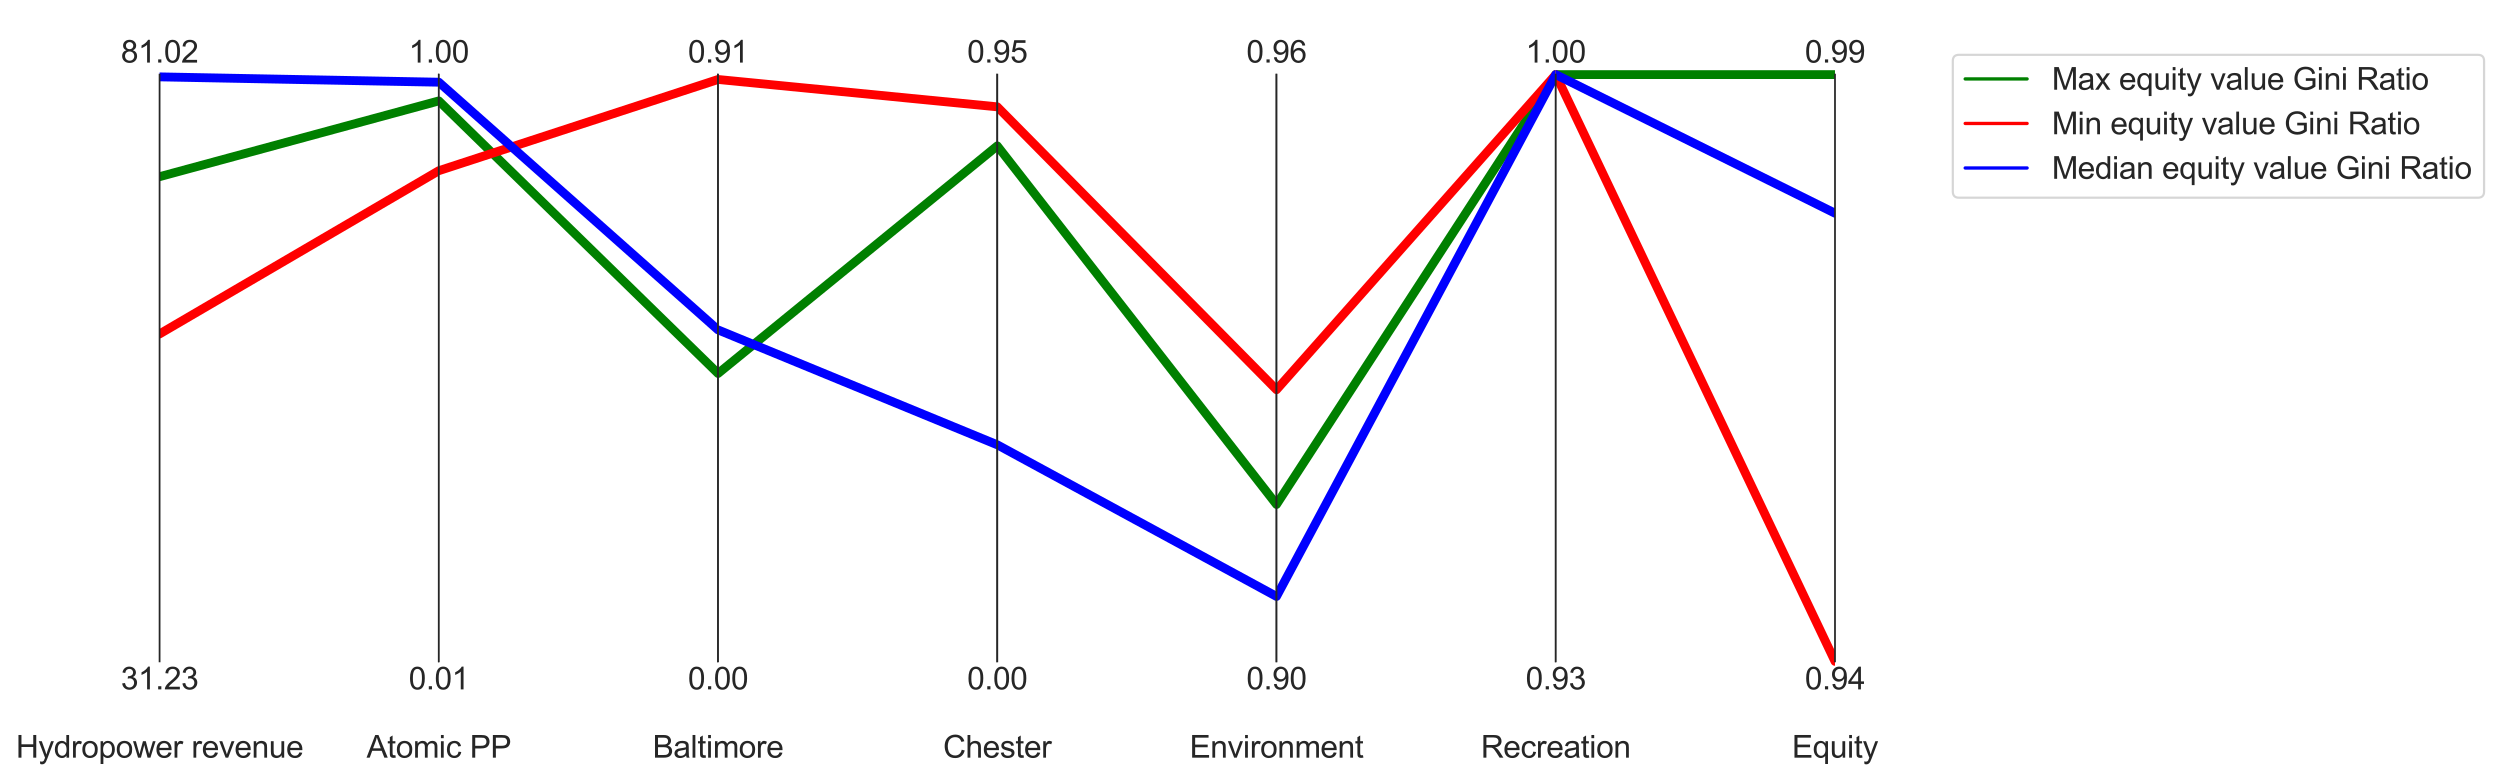 <?xml version="1.0" encoding="utf-8" standalone="no"?>
<!DOCTYPE svg PUBLIC "-//W3C//DTD SVG 1.1//EN"
  "http://www.w3.org/Graphics/SVG/1.1/DTD/svg11.dtd">
<svg xmlns:xlink="http://www.w3.org/1999/xlink" width="1130.64pt" height="352.808pt" viewBox="0 0 1130.64 352.808" xmlns="http://www.w3.org/2000/svg" version="1.1">
 <defs>
  <style type="text/css">*{stroke-linejoin: round; stroke-linecap: butt}</style>
 </defs>
 <g id="figure_1">
  <g id="patch_1">
   <path d="M -0 352.808 
L 1130.64 352.808 
L 1130.64 0 
L -0 0 
z
" style="fill: #ffffff"/>
  </g>
  <g id="axes_1">
   <g id="patch_2">
    <path d="M 72.174 325.64 
L 198.459 325.64 
L 198.459 7.2 
L 72.174 7.2 
z
" style="fill: #ffffff"/>
   </g>
   <g id="matplotlib.axis_1">
    <g id="xtick_1">
     <g id="text_1">
      <!-- Hydropower revenue -->
      <g style="fill: #262626" transform="translate(7.2 342.661) scale(0.14 -0.14)">
       <defs>
        <path id="ArialMT-48" d="M 513 0 
L 513 4581 
L 1119 4581 
L 1119 2700 
L 3500 2700 
L 3500 4581 
L 4106 4581 
L 4106 0 
L 3500 0 
L 3500 2159 
L 1119 2159 
L 1119 0 
L 513 0 
z
" transform="scale(0.016)"/>
        <path id="ArialMT-79" d="M 397 -1278 
L 334 -750 
Q 519 -800 656 -800 
Q 844 -800 956 -737 
Q 1069 -675 1141 -563 
Q 1194 -478 1313 -144 
Q 1328 -97 1363 -6 
L 103 3319 
L 709 3319 
L 1400 1397 
Q 1534 1031 1641 628 
Q 1738 1016 1872 1384 
L 2581 3319 
L 3144 3319 
L 1881 -56 
Q 1678 -603 1566 -809 
Q 1416 -1088 1222 -1217 
Q 1028 -1347 759 -1347 
Q 597 -1347 397 -1278 
z
" transform="scale(0.016)"/>
        <path id="ArialMT-64" d="M 2575 0 
L 2575 419 
Q 2259 -75 1647 -75 
Q 1250 -75 917 144 
Q 584 363 401 755 
Q 219 1147 219 1656 
Q 219 2153 384 2558 
Q 550 2963 881 3178 
Q 1213 3394 1622 3394 
Q 1922 3394 2156 3267 
Q 2391 3141 2538 2938 
L 2538 4581 
L 3097 4581 
L 3097 0 
L 2575 0 
z
M 797 1656 
Q 797 1019 1065 703 
Q 1334 388 1700 388 
Q 2069 388 2326 689 
Q 2584 991 2584 1609 
Q 2584 2291 2321 2609 
Q 2059 2928 1675 2928 
Q 1300 2928 1048 2622 
Q 797 2316 797 1656 
z
" transform="scale(0.016)"/>
        <path id="ArialMT-72" d="M 416 0 
L 416 3319 
L 922 3319 
L 922 2816 
Q 1116 3169 1280 3281 
Q 1444 3394 1641 3394 
Q 1925 3394 2219 3213 
L 2025 2691 
Q 1819 2813 1613 2813 
Q 1428 2813 1281 2702 
Q 1134 2591 1072 2394 
Q 978 2094 978 1738 
L 978 0 
L 416 0 
z
" transform="scale(0.016)"/>
        <path id="ArialMT-6f" d="M 213 1659 
Q 213 2581 725 3025 
Q 1153 3394 1769 3394 
Q 2453 3394 2887 2945 
Q 3322 2497 3322 1706 
Q 3322 1066 3130 698 
Q 2938 331 2570 128 
Q 2203 -75 1769 -75 
Q 1072 -75 642 372 
Q 213 819 213 1659 
z
M 791 1659 
Q 791 1022 1069 705 
Q 1347 388 1769 388 
Q 2188 388 2466 706 
Q 2744 1025 2744 1678 
Q 2744 2294 2464 2611 
Q 2184 2928 1769 2928 
Q 1347 2928 1069 2612 
Q 791 2297 791 1659 
z
" transform="scale(0.016)"/>
        <path id="ArialMT-70" d="M 422 -1272 
L 422 3319 
L 934 3319 
L 934 2888 
Q 1116 3141 1344 3267 
Q 1572 3394 1897 3394 
Q 2322 3394 2647 3175 
Q 2972 2956 3137 2557 
Q 3303 2159 3303 1684 
Q 3303 1175 3120 767 
Q 2938 359 2589 142 
Q 2241 -75 1856 -75 
Q 1575 -75 1351 44 
Q 1128 163 984 344 
L 984 -1272 
L 422 -1272 
z
M 931 1641 
Q 931 1000 1190 694 
Q 1450 388 1819 388 
Q 2194 388 2461 705 
Q 2728 1022 2728 1688 
Q 2728 2322 2467 2637 
Q 2206 2953 1844 2953 
Q 1484 2953 1207 2617 
Q 931 2281 931 1641 
z
" transform="scale(0.016)"/>
        <path id="ArialMT-77" d="M 1034 0 
L 19 3319 
L 600 3319 
L 1128 1403 
L 1325 691 
Q 1338 744 1497 1375 
L 2025 3319 
L 2603 3319 
L 3100 1394 
L 3266 759 
L 3456 1400 
L 4025 3319 
L 4572 3319 
L 3534 0 
L 2950 0 
L 2422 1988 
L 2294 2553 
L 1622 0 
L 1034 0 
z
" transform="scale(0.016)"/>
        <path id="ArialMT-65" d="M 2694 1069 
L 3275 997 
Q 3138 488 2766 206 
Q 2394 -75 1816 -75 
Q 1088 -75 661 373 
Q 234 822 234 1631 
Q 234 2469 665 2931 
Q 1097 3394 1784 3394 
Q 2450 3394 2872 2941 
Q 3294 2488 3294 1666 
Q 3294 1616 3291 1516 
L 816 1516 
Q 847 969 1125 678 
Q 1403 388 1819 388 
Q 2128 388 2347 550 
Q 2566 713 2694 1069 
z
M 847 1978 
L 2700 1978 
Q 2663 2397 2488 2606 
Q 2219 2931 1791 2931 
Q 1403 2931 1139 2672 
Q 875 2413 847 1978 
z
" transform="scale(0.016)"/>
        <path id="ArialMT-20" transform="scale(0.016)"/>
        <path id="ArialMT-76" d="M 1344 0 
L 81 3319 
L 675 3319 
L 1388 1331 
Q 1503 1009 1600 663 
Q 1675 925 1809 1294 
L 2547 3319 
L 3125 3319 
L 1869 0 
L 1344 0 
z
" transform="scale(0.016)"/>
        <path id="ArialMT-6e" d="M 422 0 
L 422 3319 
L 928 3319 
L 928 2847 
Q 1294 3394 1984 3394 
Q 2284 3394 2536 3286 
Q 2788 3178 2913 3003 
Q 3038 2828 3088 2588 
Q 3119 2431 3119 2041 
L 3119 0 
L 2556 0 
L 2556 2019 
Q 2556 2363 2490 2533 
Q 2425 2703 2258 2804 
Q 2091 2906 1866 2906 
Q 1506 2906 1245 2678 
Q 984 2450 984 1813 
L 984 0 
L 422 0 
z
" transform="scale(0.016)"/>
        <path id="ArialMT-75" d="M 2597 0 
L 2597 488 
Q 2209 -75 1544 -75 
Q 1250 -75 995 37 
Q 741 150 617 320 
Q 494 491 444 738 
Q 409 903 409 1263 
L 409 3319 
L 972 3319 
L 972 1478 
Q 972 1038 1006 884 
Q 1059 663 1231 536 
Q 1403 409 1656 409 
Q 1909 409 2131 539 
Q 2353 669 2445 892 
Q 2538 1116 2538 1541 
L 2538 3319 
L 3100 3319 
L 3100 0 
L 2597 0 
z
" transform="scale(0.016)"/>
       </defs>
       <use xlink:href="#ArialMT-48"/>
       <use xlink:href="#ArialMT-79" x="72.217"/>
       <use xlink:href="#ArialMT-64" x="122.217"/>
       <use xlink:href="#ArialMT-72" x="177.832"/>
       <use xlink:href="#ArialMT-6f" x="211.133"/>
       <use xlink:href="#ArialMT-70" x="266.748"/>
       <use xlink:href="#ArialMT-6f" x="322.363"/>
       <use xlink:href="#ArialMT-77" x="377.979"/>
       <use xlink:href="#ArialMT-65" x="450.195"/>
       <use xlink:href="#ArialMT-72" x="505.811"/>
       <use xlink:href="#ArialMT-20" x="539.111"/>
       <use xlink:href="#ArialMT-72" x="566.895"/>
       <use xlink:href="#ArialMT-65" x="600.195"/>
       <use xlink:href="#ArialMT-76" x="655.811"/>
       <use xlink:href="#ArialMT-65" x="705.811"/>
       <use xlink:href="#ArialMT-6e" x="761.426"/>
       <use xlink:href="#ArialMT-75" x="817.041"/>
       <use xlink:href="#ArialMT-65" x="872.656"/>
      </g>
     </g>
    </g>
   </g>
   <g id="matplotlib.axis_2"/>
   <g id="line2d_1">
    <path d="M 72.174 79.903 
L 198.459 45.636 
" clip-path="url(#p248dbe2361)" style="fill: none; stroke: #008000; stroke-width: 4; stroke-linecap: round"/>
   </g>
   <g id="line2d_2">
    <path d="M 72.174 151.029 
L 198.459 77.199 
" clip-path="url(#p248dbe2361)" style="fill: none; stroke: #ff0000; stroke-width: 4; stroke-linecap: round"/>
   </g>
   <g id="line2d_3">
    <path d="M 72.174 34.765 
L 198.459 37.176 
" clip-path="url(#p248dbe2361)" style="fill: none; stroke: #0000ff; stroke-width: 4; stroke-linecap: round"/>
   </g>
   <g id="patch_3">
    <path d="M 72.174 299.103 
L 72.174 33.737 
" style="fill: none; stroke: #262626; stroke-width: 0.8; stroke-linejoin: miter; stroke-linecap: square"/>
   </g>
   <g id="patch_4">
    <path d="M 198.459 299.103 
L 198.459 33.737 
" style="fill: none; stroke: #262626; stroke-width: 0.8; stroke-linejoin: miter; stroke-linecap: square"/>
   </g>
   <g id="text_2">
    <!-- 81.02 -->
    <g style="fill: #262626" transform="translate(54.659 28.3) scale(0.14 -0.14)">
     <defs>
      <path id="ArialMT-38" d="M 1131 2484 
Q 781 2613 612 2850 
Q 444 3088 444 3419 
Q 444 3919 803 4259 
Q 1163 4600 1759 4600 
Q 2359 4600 2725 4251 
Q 3091 3903 3091 3403 
Q 3091 3084 2923 2848 
Q 2756 2613 2416 2484 
Q 2838 2347 3058 2040 
Q 3278 1734 3278 1309 
Q 3278 722 2862 322 
Q 2447 -78 1769 -78 
Q 1091 -78 675 323 
Q 259 725 259 1325 
Q 259 1772 486 2073 
Q 713 2375 1131 2484 
z
M 1019 3438 
Q 1019 3113 1228 2906 
Q 1438 2700 1772 2700 
Q 2097 2700 2305 2904 
Q 2513 3109 2513 3406 
Q 2513 3716 2298 3927 
Q 2084 4138 1766 4138 
Q 1444 4138 1231 3931 
Q 1019 3725 1019 3438 
z
M 838 1322 
Q 838 1081 952 856 
Q 1066 631 1291 507 
Q 1516 384 1775 384 
Q 2178 384 2440 643 
Q 2703 903 2703 1303 
Q 2703 1709 2433 1975 
Q 2163 2241 1756 2241 
Q 1359 2241 1098 1978 
Q 838 1716 838 1322 
z
" transform="scale(0.016)"/>
      <path id="ArialMT-31" d="M 2384 0 
L 1822 0 
L 1822 3584 
Q 1619 3391 1289 3197 
Q 959 3003 697 2906 
L 697 3450 
Q 1169 3672 1522 3987 
Q 1875 4303 2022 4600 
L 2384 4600 
L 2384 0 
z
" transform="scale(0.016)"/>
      <path id="ArialMT-2e" d="M 581 0 
L 581 641 
L 1222 641 
L 1222 0 
L 581 0 
z
" transform="scale(0.016)"/>
      <path id="ArialMT-30" d="M 266 2259 
Q 266 3072 433 3567 
Q 600 4063 929 4331 
Q 1259 4600 1759 4600 
Q 2128 4600 2406 4451 
Q 2684 4303 2865 4023 
Q 3047 3744 3150 3342 
Q 3253 2941 3253 2259 
Q 3253 1453 3087 958 
Q 2922 463 2592 192 
Q 2263 -78 1759 -78 
Q 1097 -78 719 397 
Q 266 969 266 2259 
z
M 844 2259 
Q 844 1131 1108 757 
Q 1372 384 1759 384 
Q 2147 384 2411 759 
Q 2675 1134 2675 2259 
Q 2675 3391 2411 3762 
Q 2147 4134 1753 4134 
Q 1366 4134 1134 3806 
Q 844 3388 844 2259 
z
" transform="scale(0.016)"/>
      <path id="ArialMT-32" d="M 3222 541 
L 3222 0 
L 194 0 
Q 188 203 259 391 
Q 375 700 629 1000 
Q 884 1300 1366 1694 
Q 2113 2306 2375 2664 
Q 2638 3022 2638 3341 
Q 2638 3675 2398 3904 
Q 2159 4134 1775 4134 
Q 1369 4134 1125 3890 
Q 881 3647 878 3216 
L 300 3275 
Q 359 3922 746 4261 
Q 1134 4600 1788 4600 
Q 2447 4600 2831 4234 
Q 3216 3869 3216 3328 
Q 3216 3053 3103 2787 
Q 2991 2522 2730 2228 
Q 2469 1934 1863 1422 
Q 1356 997 1212 845 
Q 1069 694 975 541 
L 3222 541 
z
" transform="scale(0.016)"/>
     </defs>
     <use xlink:href="#ArialMT-38"/>
     <use xlink:href="#ArialMT-31" x="55.615"/>
     <use xlink:href="#ArialMT-2e" x="111.23"/>
     <use xlink:href="#ArialMT-30" x="139.014"/>
     <use xlink:href="#ArialMT-32" x="194.629"/>
    </g>
   </g>
   <g id="text_3">
    <!-- 31.23 -->
    <g style="fill: #262626" transform="translate(54.659 311.778) scale(0.14 -0.14)">
     <defs>
      <path id="ArialMT-33" d="M 269 1209 
L 831 1284 
Q 928 806 1161 595 
Q 1394 384 1728 384 
Q 2125 384 2398 659 
Q 2672 934 2672 1341 
Q 2672 1728 2419 1979 
Q 2166 2231 1775 2231 
Q 1616 2231 1378 2169 
L 1441 2663 
Q 1497 2656 1531 2656 
Q 1891 2656 2178 2843 
Q 2466 3031 2466 3422 
Q 2466 3731 2256 3934 
Q 2047 4138 1716 4138 
Q 1388 4138 1169 3931 
Q 950 3725 888 3313 
L 325 3413 
Q 428 3978 793 4289 
Q 1159 4600 1703 4600 
Q 2078 4600 2393 4439 
Q 2709 4278 2876 4000 
Q 3044 3722 3044 3409 
Q 3044 3113 2884 2869 
Q 2725 2625 2413 2481 
Q 2819 2388 3044 2092 
Q 3269 1797 3269 1353 
Q 3269 753 2831 336 
Q 2394 -81 1725 -81 
Q 1122 -81 723 278 
Q 325 638 269 1209 
z
" transform="scale(0.016)"/>
     </defs>
     <use xlink:href="#ArialMT-33"/>
     <use xlink:href="#ArialMT-31" x="55.615"/>
     <use xlink:href="#ArialMT-2e" x="111.23"/>
     <use xlink:href="#ArialMT-32" x="139.014"/>
     <use xlink:href="#ArialMT-33" x="194.629"/>
    </g>
   </g>
  </g>
  <g id="axes_2">
   <g id="patch_5">
    <path d="M 198.459 325.64 
L 324.744 325.64 
L 324.744 7.2 
L 198.459 7.2 
z
" style="fill: #ffffff"/>
   </g>
   <g id="matplotlib.axis_3">
    <g id="xtick_2">
     <g id="text_4">
      <!-- Atomic PP -->
      <g style="fill: #262626" transform="translate(165.783 342.661) scale(0.14 -0.14)">
       <defs>
        <path id="ArialMT-41" d="M -9 0 
L 1750 4581 
L 2403 4581 
L 4278 0 
L 3588 0 
L 3053 1388 
L 1138 1388 
L 634 0 
L -9 0 
z
M 1313 1881 
L 2866 1881 
L 2388 3150 
Q 2169 3728 2063 4100 
Q 1975 3659 1816 3225 
L 1313 1881 
z
" transform="scale(0.016)"/>
        <path id="ArialMT-74" d="M 1650 503 
L 1731 6 
Q 1494 -44 1306 -44 
Q 1000 -44 831 53 
Q 663 150 594 308 
Q 525 466 525 972 
L 525 2881 
L 113 2881 
L 113 3319 
L 525 3319 
L 525 4141 
L 1084 4478 
L 1084 3319 
L 1650 3319 
L 1650 2881 
L 1084 2881 
L 1084 941 
Q 1084 700 1114 631 
Q 1144 563 1211 522 
Q 1278 481 1403 481 
Q 1497 481 1650 503 
z
" transform="scale(0.016)"/>
        <path id="ArialMT-6d" d="M 422 0 
L 422 3319 
L 925 3319 
L 925 2853 
Q 1081 3097 1340 3245 
Q 1600 3394 1931 3394 
Q 2300 3394 2536 3241 
Q 2772 3088 2869 2813 
Q 3263 3394 3894 3394 
Q 4388 3394 4653 3120 
Q 4919 2847 4919 2278 
L 4919 0 
L 4359 0 
L 4359 2091 
Q 4359 2428 4304 2576 
Q 4250 2725 4106 2815 
Q 3963 2906 3769 2906 
Q 3419 2906 3187 2673 
Q 2956 2441 2956 1928 
L 2956 0 
L 2394 0 
L 2394 2156 
Q 2394 2531 2256 2718 
Q 2119 2906 1806 2906 
Q 1569 2906 1367 2781 
Q 1166 2656 1075 2415 
Q 984 2175 984 1722 
L 984 0 
L 422 0 
z
" transform="scale(0.016)"/>
        <path id="ArialMT-69" d="M 425 3934 
L 425 4581 
L 988 4581 
L 988 3934 
L 425 3934 
z
M 425 0 
L 425 3319 
L 988 3319 
L 988 0 
L 425 0 
z
" transform="scale(0.016)"/>
        <path id="ArialMT-63" d="M 2588 1216 
L 3141 1144 
Q 3050 572 2676 248 
Q 2303 -75 1759 -75 
Q 1078 -75 664 370 
Q 250 816 250 1647 
Q 250 2184 428 2587 
Q 606 2991 970 3192 
Q 1334 3394 1763 3394 
Q 2303 3394 2647 3120 
Q 2991 2847 3088 2344 
L 2541 2259 
Q 2463 2594 2264 2762 
Q 2066 2931 1784 2931 
Q 1359 2931 1093 2626 
Q 828 2322 828 1663 
Q 828 994 1084 691 
Q 1341 388 1753 388 
Q 2084 388 2306 591 
Q 2528 794 2588 1216 
z
" transform="scale(0.016)"/>
        <path id="ArialMT-50" d="M 494 0 
L 494 4581 
L 2222 4581 
Q 2678 4581 2919 4538 
Q 3256 4481 3484 4323 
Q 3713 4166 3852 3881 
Q 3991 3597 3991 3256 
Q 3991 2672 3619 2267 
Q 3247 1863 2275 1863 
L 1100 1863 
L 1100 0 
L 494 0 
z
M 1100 2403 
L 2284 2403 
Q 2872 2403 3119 2622 
Q 3366 2841 3366 3238 
Q 3366 3525 3220 3729 
Q 3075 3934 2838 4000 
Q 2684 4041 2272 4041 
L 1100 4041 
L 1100 2403 
z
" transform="scale(0.016)"/>
       </defs>
       <use xlink:href="#ArialMT-41"/>
       <use xlink:href="#ArialMT-74" x="66.699"/>
       <use xlink:href="#ArialMT-6f" x="94.482"/>
       <use xlink:href="#ArialMT-6d" x="150.098"/>
       <use xlink:href="#ArialMT-69" x="233.398"/>
       <use xlink:href="#ArialMT-63" x="255.615"/>
       <use xlink:href="#ArialMT-20" x="305.615"/>
       <use xlink:href="#ArialMT-50" x="333.398"/>
       <use xlink:href="#ArialMT-50" x="400.098"/>
      </g>
     </g>
    </g>
   </g>
   <g id="matplotlib.axis_4"/>
   <g id="line2d_4">
    <path d="M 198.459 45.636 
L 324.744 168.9 
" clip-path="url(#pa4d5011216)" style="fill: none; stroke: #008000; stroke-width: 4; stroke-linecap: round"/>
   </g>
   <g id="line2d_5">
    <path d="M 198.459 77.199 
L 324.744 35.948 
" clip-path="url(#pa4d5011216)" style="fill: none; stroke: #ff0000; stroke-width: 4; stroke-linecap: round"/>
   </g>
   <g id="line2d_6">
    <path d="M 198.459 37.176 
L 324.744 149.195 
" clip-path="url(#pa4d5011216)" style="fill: none; stroke: #0000ff; stroke-width: 4; stroke-linecap: round"/>
   </g>
   <g id="patch_6">
    <path d="M 198.459 299.103 
L 198.459 33.737 
" style="fill: none; stroke: #262626; stroke-width: 0.8; stroke-linejoin: miter; stroke-linecap: square"/>
   </g>
   <g id="patch_7">
    <path d="M 324.744 299.103 
L 324.744 33.737 
" style="fill: none; stroke: #262626; stroke-width: 0.8; stroke-linejoin: miter; stroke-linecap: square"/>
   </g>
   <g id="text_5">
    <!-- 1.00 -->
    <g style="fill: #262626" transform="translate(184.837 28.3) scale(0.14 -0.14)">
     <use xlink:href="#ArialMT-31"/>
     <use xlink:href="#ArialMT-2e" x="55.615"/>
     <use xlink:href="#ArialMT-30" x="83.398"/>
     <use xlink:href="#ArialMT-30" x="139.014"/>
    </g>
   </g>
   <g id="text_6">
    <!-- 0.01 -->
    <g style="fill: #262626" transform="translate(184.837 311.778) scale(0.14 -0.14)">
     <use xlink:href="#ArialMT-30"/>
     <use xlink:href="#ArialMT-2e" x="55.615"/>
     <use xlink:href="#ArialMT-30" x="83.398"/>
     <use xlink:href="#ArialMT-31" x="139.014"/>
    </g>
   </g>
  </g>
  <g id="axes_3">
   <g id="patch_8">
    <path d="M 324.744 325.64 
L 451.029 325.64 
L 451.029 7.2 
L 324.744 7.2 
z
" style="fill: #ffffff"/>
   </g>
   <g id="matplotlib.axis_5">
    <g id="xtick_3">
     <g id="text_7">
      <!-- Baltimore -->
      <g style="fill: #262626" transform="translate(295.18 342.661) scale(0.14 -0.14)">
       <defs>
        <path id="ArialMT-42" d="M 469 0 
L 469 4581 
L 2188 4581 
Q 2713 4581 3030 4442 
Q 3347 4303 3526 4014 
Q 3706 3725 3706 3409 
Q 3706 3116 3547 2856 
Q 3388 2597 3066 2438 
Q 3481 2316 3704 2022 
Q 3928 1728 3928 1328 
Q 3928 1006 3792 729 
Q 3656 453 3456 303 
Q 3256 153 2954 76 
Q 2653 0 2216 0 
L 469 0 
z
M 1075 2656 
L 2066 2656 
Q 2469 2656 2644 2709 
Q 2875 2778 2992 2937 
Q 3109 3097 3109 3338 
Q 3109 3566 3000 3739 
Q 2891 3913 2687 3977 
Q 2484 4041 1991 4041 
L 1075 4041 
L 1075 2656 
z
M 1075 541 
L 2216 541 
Q 2509 541 2628 563 
Q 2838 600 2978 687 
Q 3119 775 3209 942 
Q 3300 1109 3300 1328 
Q 3300 1584 3169 1773 
Q 3038 1963 2805 2039 
Q 2572 2116 2134 2116 
L 1075 2116 
L 1075 541 
z
" transform="scale(0.016)"/>
        <path id="ArialMT-61" d="M 2588 409 
Q 2275 144 1986 34 
Q 1697 -75 1366 -75 
Q 819 -75 525 192 
Q 231 459 231 875 
Q 231 1119 342 1320 
Q 453 1522 633 1644 
Q 813 1766 1038 1828 
Q 1203 1872 1538 1913 
Q 2219 1994 2541 2106 
Q 2544 2222 2544 2253 
Q 2544 2597 2384 2738 
Q 2169 2928 1744 2928 
Q 1347 2928 1158 2789 
Q 969 2650 878 2297 
L 328 2372 
Q 403 2725 575 2942 
Q 747 3159 1072 3276 
Q 1397 3394 1825 3394 
Q 2250 3394 2515 3294 
Q 2781 3194 2906 3042 
Q 3031 2891 3081 2659 
Q 3109 2516 3109 2141 
L 3109 1391 
Q 3109 606 3145 398 
Q 3181 191 3288 0 
L 2700 0 
Q 2613 175 2588 409 
z
M 2541 1666 
Q 2234 1541 1622 1453 
Q 1275 1403 1131 1340 
Q 988 1278 909 1158 
Q 831 1038 831 891 
Q 831 666 1001 516 
Q 1172 366 1500 366 
Q 1825 366 2078 508 
Q 2331 650 2450 897 
Q 2541 1088 2541 1459 
L 2541 1666 
z
" transform="scale(0.016)"/>
        <path id="ArialMT-6c" d="M 409 0 
L 409 4581 
L 972 4581 
L 972 0 
L 409 0 
z
" transform="scale(0.016)"/>
       </defs>
       <use xlink:href="#ArialMT-42"/>
       <use xlink:href="#ArialMT-61" x="66.699"/>
       <use xlink:href="#ArialMT-6c" x="122.314"/>
       <use xlink:href="#ArialMT-74" x="144.531"/>
       <use xlink:href="#ArialMT-69" x="172.314"/>
       <use xlink:href="#ArialMT-6d" x="194.531"/>
       <use xlink:href="#ArialMT-6f" x="277.832"/>
       <use xlink:href="#ArialMT-72" x="333.447"/>
       <use xlink:href="#ArialMT-65" x="366.748"/>
      </g>
     </g>
    </g>
   </g>
   <g id="matplotlib.axis_6"/>
   <g id="line2d_7">
    <path d="M 324.744 168.9 
L 451.029 65.978 
" clip-path="url(#p42b37aa254)" style="fill: none; stroke: #008000; stroke-width: 4; stroke-linecap: round"/>
   </g>
   <g id="line2d_8">
    <path d="M 324.744 35.948 
L 451.029 48.317 
" clip-path="url(#p42b37aa254)" style="fill: none; stroke: #ff0000; stroke-width: 4; stroke-linecap: round"/>
   </g>
   <g id="line2d_9">
    <path d="M 324.744 149.195 
L 451.029 201.163 
" clip-path="url(#p42b37aa254)" style="fill: none; stroke: #0000ff; stroke-width: 4; stroke-linecap: round"/>
   </g>
   <g id="patch_9">
    <path d="M 324.744 299.103 
L 324.744 33.737 
" style="fill: none; stroke: #262626; stroke-width: 0.8; stroke-linejoin: miter; stroke-linecap: square"/>
   </g>
   <g id="patch_10">
    <path d="M 451.029 299.103 
L 451.029 33.737 
" style="fill: none; stroke: #262626; stroke-width: 0.8; stroke-linejoin: miter; stroke-linecap: square"/>
   </g>
   <g id="text_8">
    <!-- 0.91 -->
    <g style="fill: #262626" transform="translate(311.122 28.3) scale(0.14 -0.14)">
     <defs>
      <path id="ArialMT-39" d="M 350 1059 
L 891 1109 
Q 959 728 1153 556 
Q 1347 384 1650 384 
Q 1909 384 2104 503 
Q 2300 622 2425 820 
Q 2550 1019 2634 1356 
Q 2719 1694 2719 2044 
Q 2719 2081 2716 2156 
Q 2547 1888 2255 1720 
Q 1963 1553 1622 1553 
Q 1053 1553 659 1965 
Q 266 2378 266 3053 
Q 266 3750 677 4175 
Q 1088 4600 1706 4600 
Q 2153 4600 2523 4359 
Q 2894 4119 3086 3673 
Q 3278 3228 3278 2384 
Q 3278 1506 3087 986 
Q 2897 466 2520 194 
Q 2144 -78 1638 -78 
Q 1100 -78 759 220 
Q 419 519 350 1059 
z
M 2653 3081 
Q 2653 3566 2395 3850 
Q 2138 4134 1775 4134 
Q 1400 4134 1122 3828 
Q 844 3522 844 3034 
Q 844 2597 1108 2323 
Q 1372 2050 1759 2050 
Q 2150 2050 2401 2323 
Q 2653 2597 2653 3081 
z
" transform="scale(0.016)"/>
     </defs>
     <use xlink:href="#ArialMT-30"/>
     <use xlink:href="#ArialMT-2e" x="55.615"/>
     <use xlink:href="#ArialMT-39" x="83.398"/>
     <use xlink:href="#ArialMT-31" x="139.014"/>
    </g>
   </g>
   <g id="text_9">
    <!-- 0.00 -->
    <g style="fill: #262626" transform="translate(311.122 311.778) scale(0.14 -0.14)">
     <use xlink:href="#ArialMT-30"/>
     <use xlink:href="#ArialMT-2e" x="55.615"/>
     <use xlink:href="#ArialMT-30" x="83.398"/>
     <use xlink:href="#ArialMT-30" x="139.014"/>
    </g>
   </g>
  </g>
  <g id="axes_4">
   <g id="patch_11">
    <path d="M 451.029 325.64 
L 577.314 325.64 
L 577.314 7.2 
L 451.029 7.2 
z
" style="fill: #ffffff"/>
   </g>
   <g id="matplotlib.axis_7">
    <g id="xtick_4">
     <g id="text_10">
      <!-- Chester -->
      <g style="fill: #262626" transform="translate(426.52 342.661) scale(0.14 -0.14)">
       <defs>
        <path id="ArialMT-43" d="M 3763 1606 
L 4369 1453 
Q 4178 706 3683 314 
Q 3188 -78 2472 -78 
Q 1731 -78 1267 223 
Q 803 525 561 1097 
Q 319 1669 319 2325 
Q 319 3041 592 3573 
Q 866 4106 1370 4382 
Q 1875 4659 2481 4659 
Q 3169 4659 3637 4309 
Q 4106 3959 4291 3325 
L 3694 3184 
Q 3534 3684 3231 3912 
Q 2928 4141 2469 4141 
Q 1941 4141 1586 3887 
Q 1231 3634 1087 3207 
Q 944 2781 944 2328 
Q 944 1744 1114 1308 
Q 1284 872 1643 656 
Q 2003 441 2422 441 
Q 2931 441 3284 734 
Q 3638 1028 3763 1606 
z
" transform="scale(0.016)"/>
        <path id="ArialMT-68" d="M 422 0 
L 422 4581 
L 984 4581 
L 984 2938 
Q 1378 3394 1978 3394 
Q 2347 3394 2619 3248 
Q 2891 3103 3008 2847 
Q 3125 2591 3125 2103 
L 3125 0 
L 2563 0 
L 2563 2103 
Q 2563 2525 2380 2717 
Q 2197 2909 1863 2909 
Q 1613 2909 1392 2779 
Q 1172 2650 1078 2428 
Q 984 2206 984 1816 
L 984 0 
L 422 0 
z
" transform="scale(0.016)"/>
        <path id="ArialMT-73" d="M 197 991 
L 753 1078 
Q 800 744 1014 566 
Q 1228 388 1613 388 
Q 2000 388 2187 545 
Q 2375 703 2375 916 
Q 2375 1106 2209 1216 
Q 2094 1291 1634 1406 
Q 1016 1563 777 1677 
Q 538 1791 414 1992 
Q 291 2194 291 2438 
Q 291 2659 392 2848 
Q 494 3038 669 3163 
Q 800 3259 1026 3326 
Q 1253 3394 1513 3394 
Q 1903 3394 2198 3281 
Q 2494 3169 2634 2976 
Q 2775 2784 2828 2463 
L 2278 2388 
Q 2241 2644 2061 2787 
Q 1881 2931 1553 2931 
Q 1166 2931 1000 2803 
Q 834 2675 834 2503 
Q 834 2394 903 2306 
Q 972 2216 1119 2156 
Q 1203 2125 1616 2013 
Q 2213 1853 2448 1751 
Q 2684 1650 2818 1456 
Q 2953 1263 2953 975 
Q 2953 694 2789 445 
Q 2625 197 2315 61 
Q 2006 -75 1616 -75 
Q 969 -75 630 194 
Q 291 463 197 991 
z
" transform="scale(0.016)"/>
       </defs>
       <use xlink:href="#ArialMT-43"/>
       <use xlink:href="#ArialMT-68" x="72.217"/>
       <use xlink:href="#ArialMT-65" x="127.832"/>
       <use xlink:href="#ArialMT-73" x="183.447"/>
       <use xlink:href="#ArialMT-74" x="233.447"/>
       <use xlink:href="#ArialMT-65" x="261.23"/>
       <use xlink:href="#ArialMT-72" x="316.846"/>
      </g>
     </g>
    </g>
   </g>
   <g id="matplotlib.axis_8"/>
   <g id="line2d_10">
    <path d="M 451.029 65.978 
L 577.314 228.139 
" clip-path="url(#p8cd707f4c6)" style="fill: none; stroke: #008000; stroke-width: 4; stroke-linecap: round"/>
   </g>
   <g id="line2d_11">
    <path d="M 451.029 48.317 
L 577.314 176.246 
" clip-path="url(#p8cd707f4c6)" style="fill: none; stroke: #ff0000; stroke-width: 4; stroke-linecap: round"/>
   </g>
   <g id="line2d_12">
    <path d="M 451.029 201.163 
L 577.314 269.746 
" clip-path="url(#p8cd707f4c6)" style="fill: none; stroke: #0000ff; stroke-width: 4; stroke-linecap: round"/>
   </g>
   <g id="patch_12">
    <path d="M 451.029 299.103 
L 451.029 33.737 
" style="fill: none; stroke: #262626; stroke-width: 0.8; stroke-linejoin: miter; stroke-linecap: square"/>
   </g>
   <g id="patch_13">
    <path d="M 577.314 299.103 
L 577.314 33.737 
" style="fill: none; stroke: #262626; stroke-width: 0.8; stroke-linejoin: miter; stroke-linecap: square"/>
   </g>
   <g id="text_11">
    <!-- 0.95 -->
    <g style="fill: #262626" transform="translate(437.407 28.3) scale(0.14 -0.14)">
     <defs>
      <path id="ArialMT-35" d="M 266 1200 
L 856 1250 
Q 922 819 1161 601 
Q 1400 384 1738 384 
Q 2144 384 2425 690 
Q 2706 997 2706 1503 
Q 2706 1984 2436 2262 
Q 2166 2541 1728 2541 
Q 1456 2541 1237 2417 
Q 1019 2294 894 2097 
L 366 2166 
L 809 4519 
L 3088 4519 
L 3088 3981 
L 1259 3981 
L 1013 2750 
Q 1425 3038 1878 3038 
Q 2478 3038 2890 2622 
Q 3303 2206 3303 1553 
Q 3303 931 2941 478 
Q 2500 -78 1738 -78 
Q 1113 -78 717 272 
Q 322 622 266 1200 
z
" transform="scale(0.016)"/>
     </defs>
     <use xlink:href="#ArialMT-30"/>
     <use xlink:href="#ArialMT-2e" x="55.615"/>
     <use xlink:href="#ArialMT-39" x="83.398"/>
     <use xlink:href="#ArialMT-35" x="139.014"/>
    </g>
   </g>
   <g id="text_12">
    <!-- 0.00 -->
    <g style="fill: #262626" transform="translate(437.407 311.778) scale(0.14 -0.14)">
     <use xlink:href="#ArialMT-30"/>
     <use xlink:href="#ArialMT-2e" x="55.615"/>
     <use xlink:href="#ArialMT-30" x="83.398"/>
     <use xlink:href="#ArialMT-30" x="139.014"/>
    </g>
   </g>
  </g>
  <g id="axes_5">
   <g id="patch_14">
    <path d="M 577.314 325.64 
L 703.599 325.64 
L 703.599 7.2 
L 577.314 7.2 
z
" style="fill: #ffffff"/>
   </g>
   <g id="matplotlib.axis_9">
    <g id="xtick_5">
     <g id="text_13">
      <!-- Environment -->
      <g style="fill: #262626" transform="translate(538.02 342.661) scale(0.14 -0.14)">
       <defs>
        <path id="ArialMT-45" d="M 506 0 
L 506 4581 
L 3819 4581 
L 3819 4041 
L 1113 4041 
L 1113 2638 
L 3647 2638 
L 3647 2100 
L 1113 2100 
L 1113 541 
L 3925 541 
L 3925 0 
L 506 0 
z
" transform="scale(0.016)"/>
       </defs>
       <use xlink:href="#ArialMT-45"/>
       <use xlink:href="#ArialMT-6e" x="66.699"/>
       <use xlink:href="#ArialMT-76" x="122.314"/>
       <use xlink:href="#ArialMT-69" x="172.314"/>
       <use xlink:href="#ArialMT-72" x="194.531"/>
       <use xlink:href="#ArialMT-6f" x="227.832"/>
       <use xlink:href="#ArialMT-6e" x="283.447"/>
       <use xlink:href="#ArialMT-6d" x="339.062"/>
       <use xlink:href="#ArialMT-65" x="422.363"/>
       <use xlink:href="#ArialMT-6e" x="477.979"/>
       <use xlink:href="#ArialMT-74" x="533.594"/>
      </g>
     </g>
    </g>
   </g>
   <g id="matplotlib.axis_10"/>
   <g id="line2d_13">
    <path d="M 577.314 228.139 
L 703.599 33.737 
" clip-path="url(#p9bf5600a6e)" style="fill: none; stroke: #008000; stroke-width: 4; stroke-linecap: round"/>
   </g>
   <g id="line2d_14">
    <path d="M 577.314 176.246 
L 703.599 33.737 
" clip-path="url(#p9bf5600a6e)" style="fill: none; stroke: #ff0000; stroke-width: 4; stroke-linecap: round"/>
   </g>
   <g id="line2d_15">
    <path d="M 577.314 269.746 
L 703.599 33.737 
" clip-path="url(#p9bf5600a6e)" style="fill: none; stroke: #0000ff; stroke-width: 4; stroke-linecap: round"/>
   </g>
   <g id="patch_15">
    <path d="M 577.314 299.103 
L 577.314 33.737 
" style="fill: none; stroke: #262626; stroke-width: 0.8; stroke-linejoin: miter; stroke-linecap: square"/>
   </g>
   <g id="patch_16">
    <path d="M 703.599 299.103 
L 703.599 33.737 
" style="fill: none; stroke: #262626; stroke-width: 0.8; stroke-linejoin: miter; stroke-linecap: square"/>
   </g>
   <g id="text_14">
    <!-- 0.96 -->
    <g style="fill: #262626" transform="translate(563.692 28.3) scale(0.14 -0.14)">
     <defs>
      <path id="ArialMT-36" d="M 3184 3459 
L 2625 3416 
Q 2550 3747 2413 3897 
Q 2184 4138 1850 4138 
Q 1581 4138 1378 3988 
Q 1113 3794 959 3422 
Q 806 3050 800 2363 
Q 1003 2672 1297 2822 
Q 1591 2972 1913 2972 
Q 2475 2972 2870 2558 
Q 3266 2144 3266 1488 
Q 3266 1056 3080 686 
Q 2894 316 2569 119 
Q 2244 -78 1831 -78 
Q 1128 -78 684 439 
Q 241 956 241 2144 
Q 241 3472 731 4075 
Q 1159 4600 1884 4600 
Q 2425 4600 2770 4297 
Q 3116 3994 3184 3459 
z
M 888 1484 
Q 888 1194 1011 928 
Q 1134 663 1356 523 
Q 1578 384 1822 384 
Q 2178 384 2434 671 
Q 2691 959 2691 1453 
Q 2691 1928 2437 2201 
Q 2184 2475 1800 2475 
Q 1419 2475 1153 2201 
Q 888 1928 888 1484 
z
" transform="scale(0.016)"/>
     </defs>
     <use xlink:href="#ArialMT-30"/>
     <use xlink:href="#ArialMT-2e" x="55.615"/>
     <use xlink:href="#ArialMT-39" x="83.398"/>
     <use xlink:href="#ArialMT-36" x="139.014"/>
    </g>
   </g>
   <g id="text_15">
    <!-- 0.90 -->
    <g style="fill: #262626" transform="translate(563.692 311.778) scale(0.14 -0.14)">
     <use xlink:href="#ArialMT-30"/>
     <use xlink:href="#ArialMT-2e" x="55.615"/>
     <use xlink:href="#ArialMT-39" x="83.398"/>
     <use xlink:href="#ArialMT-30" x="139.014"/>
    </g>
   </g>
  </g>
  <g id="axes_6">
   <g id="patch_17">
    <path d="M 703.599 325.64 
L 829.884 325.64 
L 829.884 7.2 
L 703.599 7.2 
z
" style="fill: #ffffff"/>
   </g>
   <g id="matplotlib.axis_11">
    <g id="xtick_6">
     <g id="text_16">
      <!-- Recreation -->
      <g style="fill: #262626" transform="translate(669.75 342.661) scale(0.14 -0.14)">
       <defs>
        <path id="ArialMT-52" d="M 503 0 
L 503 4581 
L 2534 4581 
Q 3147 4581 3465 4457 
Q 3784 4334 3975 4021 
Q 4166 3709 4166 3331 
Q 4166 2844 3850 2509 
Q 3534 2175 2875 2084 
Q 3116 1969 3241 1856 
Q 3506 1613 3744 1247 
L 4541 0 
L 3778 0 
L 3172 953 
Q 2906 1366 2734 1584 
Q 2563 1803 2427 1890 
Q 2291 1978 2150 2013 
Q 2047 2034 1813 2034 
L 1109 2034 
L 1109 0 
L 503 0 
z
M 1109 2559 
L 2413 2559 
Q 2828 2559 3062 2645 
Q 3297 2731 3419 2920 
Q 3541 3109 3541 3331 
Q 3541 3656 3305 3865 
Q 3069 4075 2559 4075 
L 1109 4075 
L 1109 2559 
z
" transform="scale(0.016)"/>
       </defs>
       <use xlink:href="#ArialMT-52"/>
       <use xlink:href="#ArialMT-65" x="72.217"/>
       <use xlink:href="#ArialMT-63" x="127.832"/>
       <use xlink:href="#ArialMT-72" x="177.832"/>
       <use xlink:href="#ArialMT-65" x="211.133"/>
       <use xlink:href="#ArialMT-61" x="266.748"/>
       <use xlink:href="#ArialMT-74" x="322.363"/>
       <use xlink:href="#ArialMT-69" x="350.146"/>
       <use xlink:href="#ArialMT-6f" x="372.363"/>
       <use xlink:href="#ArialMT-6e" x="427.979"/>
      </g>
     </g>
    </g>
    <g id="xtick_7">
     <g id="text_17">
      <!-- Equity -->
      <g style="fill: #262626" transform="translate(810.43 342.661) scale(0.14 -0.14)">
       <defs>
        <path id="ArialMT-71" d="M 2538 -1272 
L 2538 353 
Q 2406 169 2170 47 
Q 1934 -75 1669 -75 
Q 1078 -75 651 397 
Q 225 869 225 1691 
Q 225 2191 398 2587 
Q 572 2984 901 3189 
Q 1231 3394 1625 3394 
Q 2241 3394 2594 2875 
L 2594 3319 
L 3100 3319 
L 3100 -1272 
L 2538 -1272 
z
M 803 1669 
Q 803 1028 1072 708 
Q 1341 388 1716 388 
Q 2075 388 2334 692 
Q 2594 997 2594 1619 
Q 2594 2281 2320 2615 
Q 2047 2950 1678 2950 
Q 1313 2950 1058 2639 
Q 803 2328 803 1669 
z
" transform="scale(0.016)"/>
       </defs>
       <use xlink:href="#ArialMT-45"/>
       <use xlink:href="#ArialMT-71" x="66.699"/>
       <use xlink:href="#ArialMT-75" x="122.314"/>
       <use xlink:href="#ArialMT-69" x="177.93"/>
       <use xlink:href="#ArialMT-74" x="200.146"/>
       <use xlink:href="#ArialMT-79" x="227.93"/>
      </g>
     </g>
    </g>
   </g>
   <g id="matplotlib.axis_12"/>
   <g id="line2d_16">
    <path d="M 703.599 33.737 
L 829.884 33.737 
" clip-path="url(#pa9171dbda6)" style="fill: none; stroke: #008000; stroke-width: 4; stroke-linecap: round"/>
   </g>
   <g id="line2d_17">
    <path d="M 703.599 33.737 
L 829.884 299.103 
" clip-path="url(#pa9171dbda6)" style="fill: none; stroke: #ff0000; stroke-width: 4; stroke-linecap: round"/>
   </g>
   <g id="line2d_18">
    <path d="M 703.599 33.737 
L 829.884 96.43 
" clip-path="url(#pa9171dbda6)" style="fill: none; stroke: #0000ff; stroke-width: 4; stroke-linecap: round"/>
   </g>
   <g id="patch_18">
    <path d="M 703.599 299.103 
L 703.599 33.737 
" style="fill: none; stroke: #262626; stroke-width: 0.8; stroke-linejoin: miter; stroke-linecap: square"/>
   </g>
   <g id="patch_19">
    <path d="M 829.884 299.103 
L 829.884 33.737 
" style="fill: none; stroke: #262626; stroke-width: 0.8; stroke-linejoin: miter; stroke-linecap: square"/>
   </g>
   <g id="text_18">
    <!-- 1.00 -->
    <g style="fill: #262626" transform="translate(689.977 28.3) scale(0.14 -0.14)">
     <use xlink:href="#ArialMT-31"/>
     <use xlink:href="#ArialMT-2e" x="55.615"/>
     <use xlink:href="#ArialMT-30" x="83.398"/>
     <use xlink:href="#ArialMT-30" x="139.014"/>
    </g>
   </g>
   <g id="text_19">
    <!-- 0.93 -->
    <g style="fill: #262626" transform="translate(689.977 311.778) scale(0.14 -0.14)">
     <use xlink:href="#ArialMT-30"/>
     <use xlink:href="#ArialMT-2e" x="55.615"/>
     <use xlink:href="#ArialMT-39" x="83.398"/>
     <use xlink:href="#ArialMT-33" x="139.014"/>
    </g>
   </g>
   <g id="text_20">
    <!-- 0.99 -->
    <g style="fill: #262626" transform="translate(816.262 28.3) scale(0.14 -0.14)">
     <use xlink:href="#ArialMT-30"/>
     <use xlink:href="#ArialMT-2e" x="55.615"/>
     <use xlink:href="#ArialMT-39" x="83.398"/>
     <use xlink:href="#ArialMT-39" x="139.014"/>
    </g>
   </g>
   <g id="text_21">
    <!-- 0.94 -->
    <g style="fill: #262626" transform="translate(816.262 311.778) scale(0.14 -0.14)">
     <defs>
      <path id="ArialMT-34" d="M 2069 0 
L 2069 1097 
L 81 1097 
L 81 1613 
L 2172 4581 
L 2631 4581 
L 2631 1613 
L 3250 1613 
L 3250 1097 
L 2631 1097 
L 2631 0 
L 2069 0 
z
M 2069 1613 
L 2069 3678 
L 634 1613 
L 2069 1613 
z
" transform="scale(0.016)"/>
     </defs>
     <use xlink:href="#ArialMT-30"/>
     <use xlink:href="#ArialMT-2e" x="55.615"/>
     <use xlink:href="#ArialMT-39" x="83.398"/>
     <use xlink:href="#ArialMT-34" x="139.014"/>
    </g>
   </g>
  </g>
  <g id="legend_1">
   <g id="patch_20">
    <path d="M 885.969 89.414 
L 1120.64 89.414 
Q 1123.44 89.414 1123.44 86.614 
L 1123.44 27.6 
Q 1123.44 24.8 1120.64 24.8 
L 885.969 24.8 
Q 883.169 24.8 883.169 27.6 
L 883.169 86.614 
Q 883.169 89.414 885.969 89.414 
z
" style="fill: #ffffff; opacity: 0.8; stroke: #cccccc; stroke-linejoin: miter"/>
   </g>
   <g id="line2d_19">
    <path d="M 888.769 35.692 
L 902.769 35.692 
L 916.769 35.692 
" style="fill: none; stroke: #008000; stroke-width: 1.5; stroke-linecap: round"/>
   </g>
   <g id="text_22">
    <!-- Max equity value Gini Ratio -->
    <g style="fill: #262626" transform="translate(927.969 40.592) scale(0.14 -0.14)">
     <defs>
      <path id="ArialMT-4d" d="M 475 0 
L 475 4581 
L 1388 4581 
L 2472 1338 
Q 2622 884 2691 659 
Q 2769 909 2934 1394 
L 4031 4581 
L 4847 4581 
L 4847 0 
L 4263 0 
L 4263 3834 
L 2931 0 
L 2384 0 
L 1059 3900 
L 1059 0 
L 475 0 
z
" transform="scale(0.016)"/>
      <path id="ArialMT-78" d="M 47 0 
L 1259 1725 
L 138 3319 
L 841 3319 
L 1350 2541 
Q 1494 2319 1581 2169 
Q 1719 2375 1834 2534 
L 2394 3319 
L 3066 3319 
L 1919 1756 
L 3153 0 
L 2463 0 
L 1781 1031 
L 1600 1309 
L 728 0 
L 47 0 
z
" transform="scale(0.016)"/>
      <path id="ArialMT-47" d="M 2638 1797 
L 2638 2334 
L 4578 2338 
L 4578 638 
Q 4131 281 3656 101 
Q 3181 -78 2681 -78 
Q 2006 -78 1454 211 
Q 903 500 622 1047 
Q 341 1594 341 2269 
Q 341 2938 620 3517 
Q 900 4097 1425 4378 
Q 1950 4659 2634 4659 
Q 3131 4659 3532 4498 
Q 3934 4338 4162 4050 
Q 4391 3763 4509 3300 
L 3963 3150 
Q 3859 3500 3706 3700 
Q 3553 3900 3268 4020 
Q 2984 4141 2638 4141 
Q 2222 4141 1919 4014 
Q 1616 3888 1430 3681 
Q 1244 3475 1141 3228 
Q 966 2803 966 2306 
Q 966 1694 1177 1281 
Q 1388 869 1791 669 
Q 2194 469 2647 469 
Q 3041 469 3416 620 
Q 3791 772 3984 944 
L 3984 1797 
L 2638 1797 
z
" transform="scale(0.016)"/>
     </defs>
     <use xlink:href="#ArialMT-4d"/>
     <use xlink:href="#ArialMT-61" x="83.301"/>
     <use xlink:href="#ArialMT-78" x="138.916"/>
     <use xlink:href="#ArialMT-20" x="188.916"/>
     <use xlink:href="#ArialMT-65" x="216.699"/>
     <use xlink:href="#ArialMT-71" x="272.314"/>
     <use xlink:href="#ArialMT-75" x="327.93"/>
     <use xlink:href="#ArialMT-69" x="383.545"/>
     <use xlink:href="#ArialMT-74" x="405.762"/>
     <use xlink:href="#ArialMT-79" x="433.545"/>
     <use xlink:href="#ArialMT-20" x="483.545"/>
     <use xlink:href="#ArialMT-76" x="511.328"/>
     <use xlink:href="#ArialMT-61" x="561.328"/>
     <use xlink:href="#ArialMT-6c" x="616.943"/>
     <use xlink:href="#ArialMT-75" x="639.16"/>
     <use xlink:href="#ArialMT-65" x="694.775"/>
     <use xlink:href="#ArialMT-20" x="750.391"/>
     <use xlink:href="#ArialMT-47" x="778.174"/>
     <use xlink:href="#ArialMT-69" x="855.957"/>
     <use xlink:href="#ArialMT-6e" x="878.174"/>
     <use xlink:href="#ArialMT-69" x="933.789"/>
     <use xlink:href="#ArialMT-20" x="956.006"/>
     <use xlink:href="#ArialMT-52" x="983.789"/>
     <use xlink:href="#ArialMT-61" x="1056.006"/>
     <use xlink:href="#ArialMT-74" x="1111.621"/>
     <use xlink:href="#ArialMT-69" x="1139.404"/>
     <use xlink:href="#ArialMT-6f" x="1161.621"/>
    </g>
   </g>
   <g id="line2d_20">
    <path d="M 888.769 55.83 
L 902.769 55.83 
L 916.769 55.83 
" style="fill: none; stroke: #ff0000; stroke-width: 1.5; stroke-linecap: round"/>
   </g>
   <g id="text_23">
    <!-- Min equity value Gini Ratio -->
    <g style="fill: #262626" transform="translate(927.969 60.73) scale(0.14 -0.14)">
     <use xlink:href="#ArialMT-4d"/>
     <use xlink:href="#ArialMT-69" x="83.301"/>
     <use xlink:href="#ArialMT-6e" x="105.518"/>
     <use xlink:href="#ArialMT-20" x="161.133"/>
     <use xlink:href="#ArialMT-65" x="188.916"/>
     <use xlink:href="#ArialMT-71" x="244.531"/>
     <use xlink:href="#ArialMT-75" x="300.146"/>
     <use xlink:href="#ArialMT-69" x="355.762"/>
     <use xlink:href="#ArialMT-74" x="377.979"/>
     <use xlink:href="#ArialMT-79" x="405.762"/>
     <use xlink:href="#ArialMT-20" x="455.762"/>
     <use xlink:href="#ArialMT-76" x="483.545"/>
     <use xlink:href="#ArialMT-61" x="533.545"/>
     <use xlink:href="#ArialMT-6c" x="589.16"/>
     <use xlink:href="#ArialMT-75" x="611.377"/>
     <use xlink:href="#ArialMT-65" x="666.992"/>
     <use xlink:href="#ArialMT-20" x="722.607"/>
     <use xlink:href="#ArialMT-47" x="750.391"/>
     <use xlink:href="#ArialMT-69" x="828.174"/>
     <use xlink:href="#ArialMT-6e" x="850.391"/>
     <use xlink:href="#ArialMT-69" x="906.006"/>
     <use xlink:href="#ArialMT-20" x="928.223"/>
     <use xlink:href="#ArialMT-52" x="956.006"/>
     <use xlink:href="#ArialMT-61" x="1028.223"/>
     <use xlink:href="#ArialMT-74" x="1083.838"/>
     <use xlink:href="#ArialMT-69" x="1111.621"/>
     <use xlink:href="#ArialMT-6f" x="1133.838"/>
    </g>
   </g>
   <g id="line2d_21">
    <path d="M 888.769 75.968 
L 902.769 75.968 
L 916.769 75.968 
" style="fill: none; stroke: #0000ff; stroke-width: 1.5; stroke-linecap: round"/>
   </g>
   <g id="text_24">
    <!-- Median equity value Gini Ratio -->
    <g style="fill: #262626" transform="translate(927.969 80.868) scale(0.14 -0.14)">
     <use xlink:href="#ArialMT-4d"/>
     <use xlink:href="#ArialMT-65" x="83.301"/>
     <use xlink:href="#ArialMT-64" x="138.916"/>
     <use xlink:href="#ArialMT-69" x="194.531"/>
     <use xlink:href="#ArialMT-61" x="216.748"/>
     <use xlink:href="#ArialMT-6e" x="272.363"/>
     <use xlink:href="#ArialMT-20" x="327.979"/>
     <use xlink:href="#ArialMT-65" x="355.762"/>
     <use xlink:href="#ArialMT-71" x="411.377"/>
     <use xlink:href="#ArialMT-75" x="466.992"/>
     <use xlink:href="#ArialMT-69" x="522.607"/>
     <use xlink:href="#ArialMT-74" x="544.824"/>
     <use xlink:href="#ArialMT-79" x="572.607"/>
     <use xlink:href="#ArialMT-20" x="622.607"/>
     <use xlink:href="#ArialMT-76" x="650.391"/>
     <use xlink:href="#ArialMT-61" x="700.391"/>
     <use xlink:href="#ArialMT-6c" x="756.006"/>
     <use xlink:href="#ArialMT-75" x="778.223"/>
     <use xlink:href="#ArialMT-65" x="833.838"/>
     <use xlink:href="#ArialMT-20" x="889.453"/>
     <use xlink:href="#ArialMT-47" x="917.236"/>
     <use xlink:href="#ArialMT-69" x="995.02"/>
     <use xlink:href="#ArialMT-6e" x="1017.236"/>
     <use xlink:href="#ArialMT-69" x="1072.852"/>
     <use xlink:href="#ArialMT-20" x="1095.068"/>
     <use xlink:href="#ArialMT-52" x="1122.852"/>
     <use xlink:href="#ArialMT-61" x="1195.068"/>
     <use xlink:href="#ArialMT-74" x="1250.684"/>
     <use xlink:href="#ArialMT-69" x="1278.467"/>
     <use xlink:href="#ArialMT-6f" x="1300.684"/>
    </g>
   </g>
  </g>
 </g>
 <defs>
  <clipPath id="p248dbe2361">
   <rect x="72.174" y="7.2" width="126.285" height="318.44"/>
  </clipPath>
  <clipPath id="pa4d5011216">
   <rect x="198.459" y="7.2" width="126.285" height="318.44"/>
  </clipPath>
  <clipPath id="p42b37aa254">
   <rect x="324.744" y="7.2" width="126.285" height="318.44"/>
  </clipPath>
  <clipPath id="p8cd707f4c6">
   <rect x="451.029" y="7.2" width="126.285" height="318.44"/>
  </clipPath>
  <clipPath id="p9bf5600a6e">
   <rect x="577.314" y="7.2" width="126.285" height="318.44"/>
  </clipPath>
  <clipPath id="pa9171dbda6">
   <rect x="703.599" y="7.2" width="126.285" height="318.44"/>
  </clipPath>
 </defs>
</svg>
